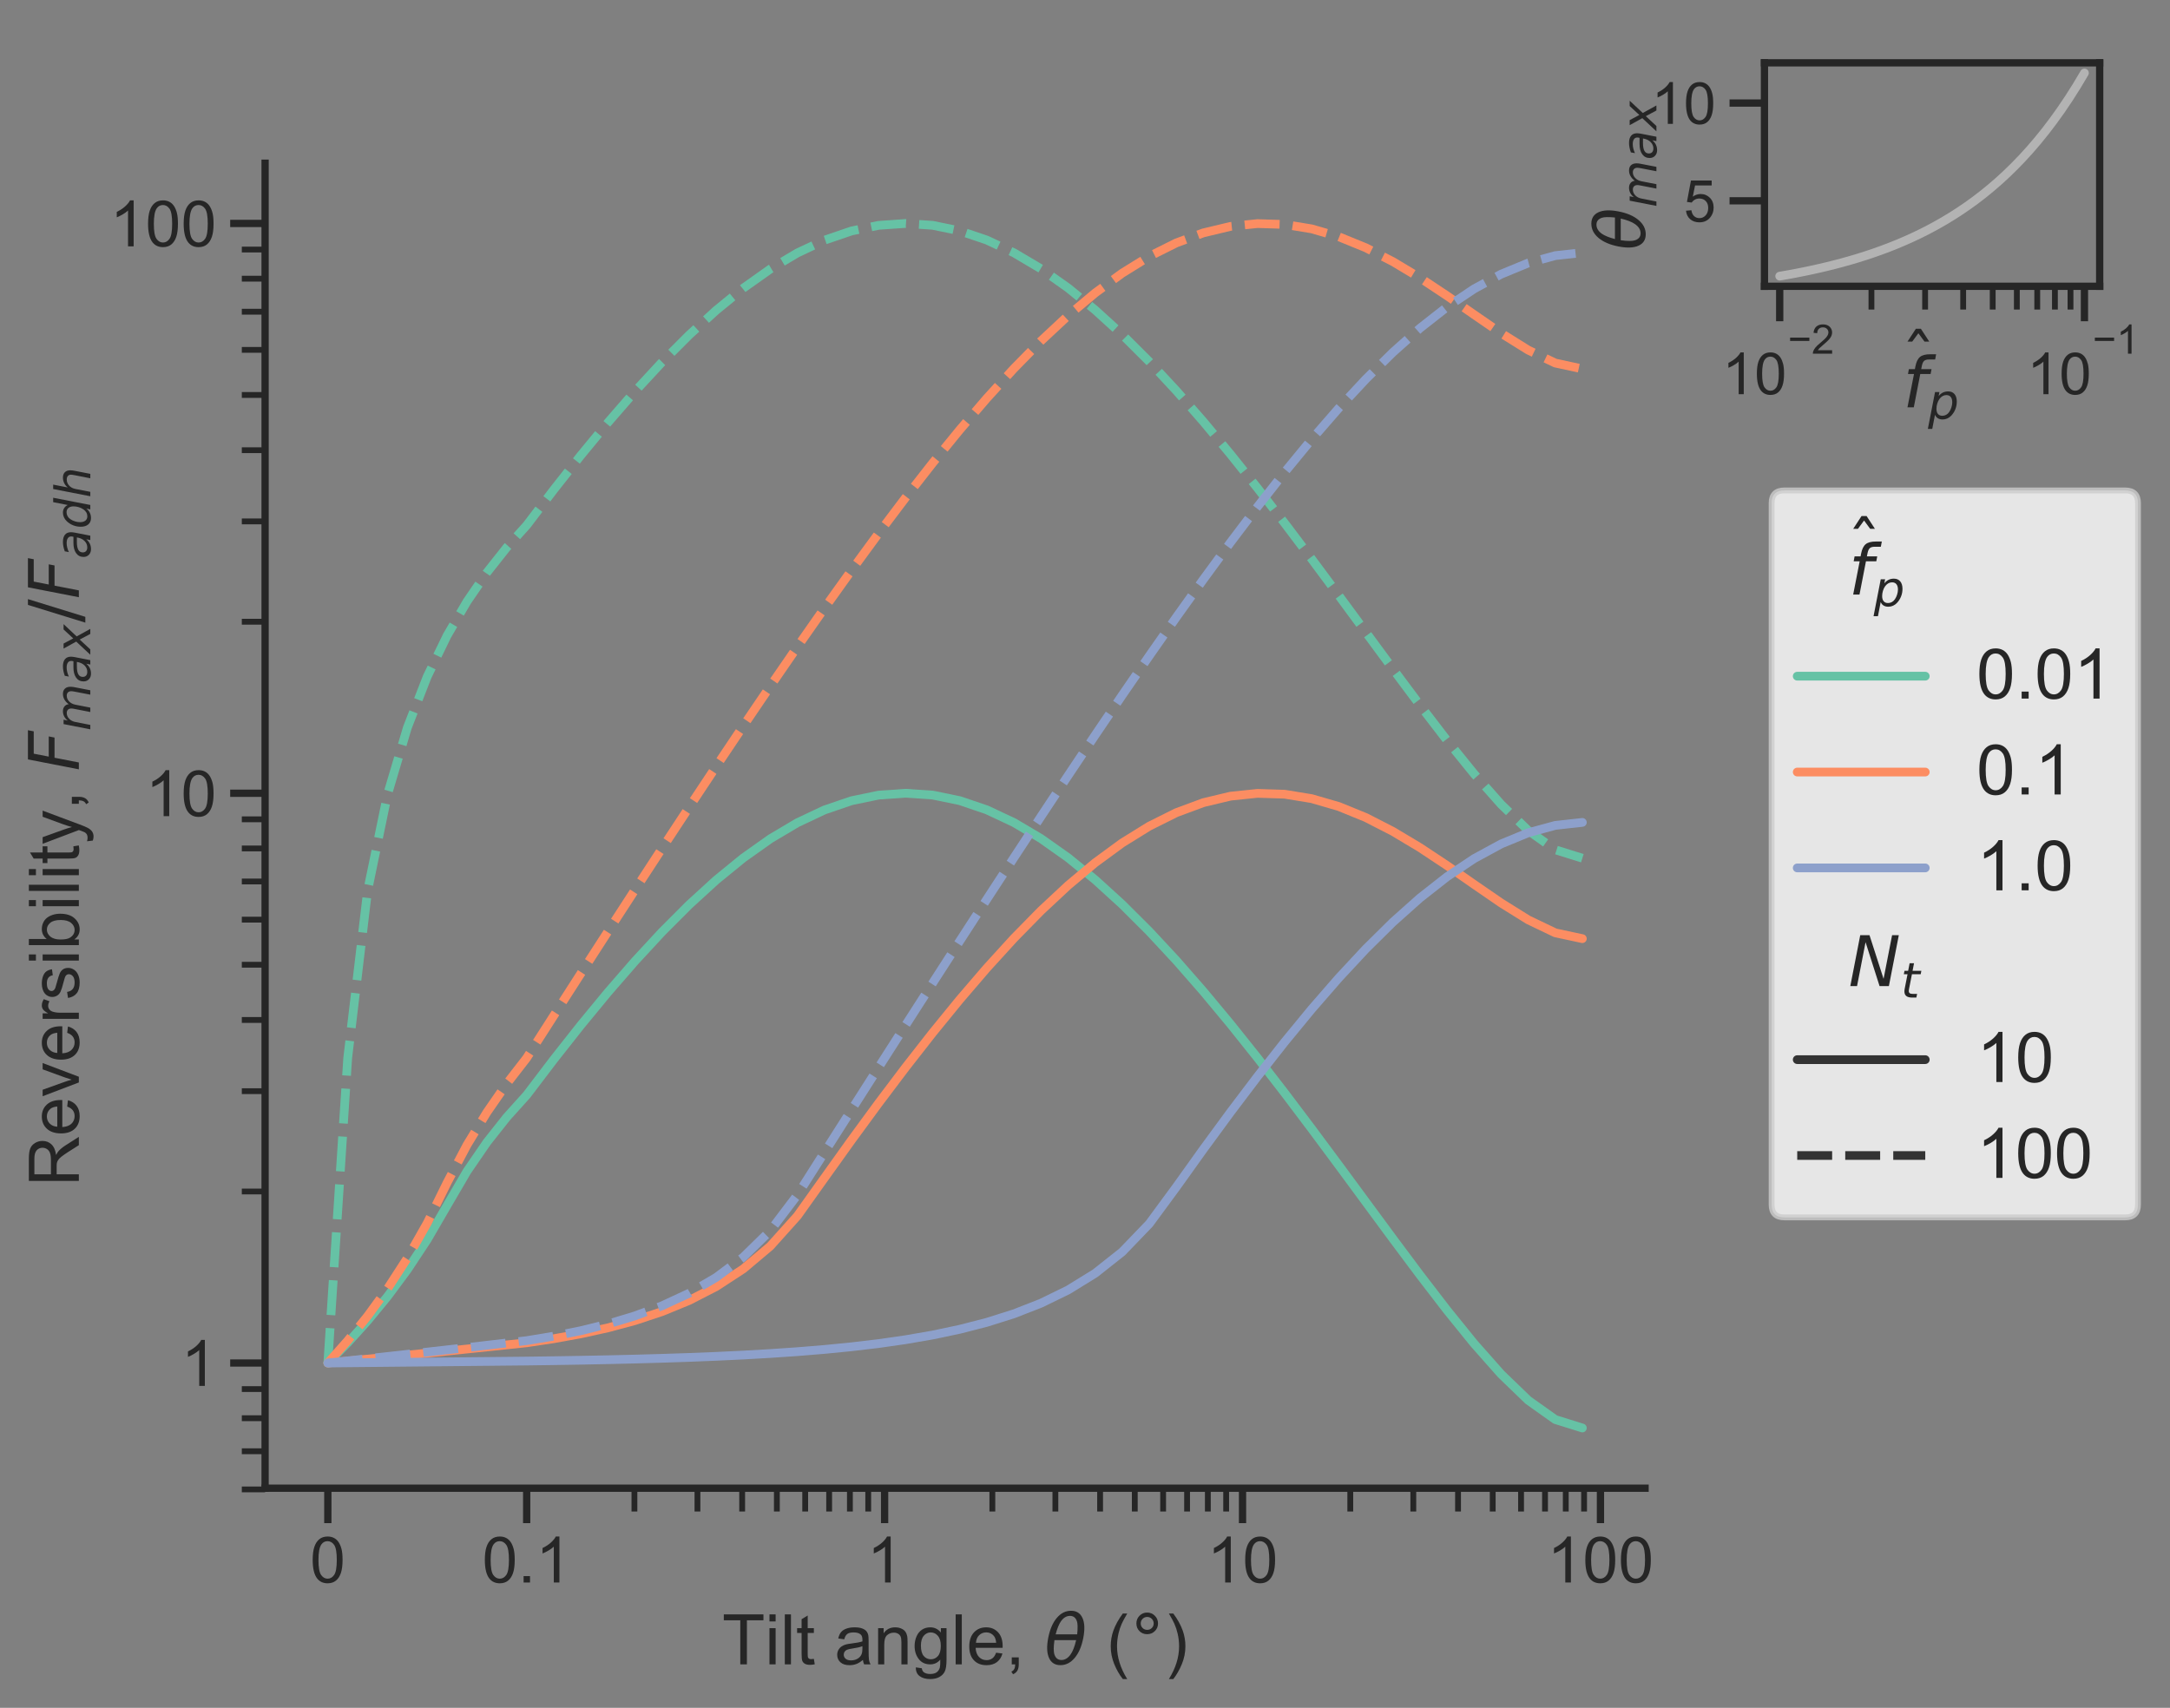 <?xml version="1.0" encoding="utf-8" standalone="no"?>
<!DOCTYPE svg PUBLIC "-//W3C//DTD SVG 1.1//EN"
  "http://www.w3.org/Graphics/SVG/1.1/DTD/svg11.dtd">
<!-- Created with matplotlib (https://matplotlib.org/) -->
<svg height="440.232pt" version="1.1" viewBox="0 0 559.295 440.232" width="559.295pt" xmlns="http://www.w3.org/2000/svg" xmlns:xlink="http://www.w3.org/1999/xlink">
 <rect x="0" y="0" width="559.295" height="440.232" fill="#808080" stroke="none"/>
 <defs>
  <style type="text/css">
*{stroke-linecap:butt;stroke-linejoin:round;}
  </style>
 </defs>
 <g id="figure_1">
  <g id="patch_1">
   <path d="M 0 440.232 
L 559.295 440.232 
L 559.295 -0 
L 0 -0 
z
" style="fill:none;"/>
  </g>
  <g id="axes_1">
   <g id="patch_2">
    <path d="M 68.327 383.622 
L 424.001 383.622 
L 424.001 42.078 
L 68.327 42.078 
z
" style="fill:none;"/>
   </g>
   <g id="matplotlib.axis_1">
    <g id="xtick_1">
     <g id="line2d_1">
      <defs>
       <path d="M 0 0 
L 0 9 
" id="m6a8dea8682" style="stroke:#262626;stroke-width:1.875;"/>
      </defs>
      <g>
       <use style="fill:#262626;stroke:#262626;stroke-width:1.875;" x="84.494" xlink:href="#m6a8dea8682" y="383.622"/>
      </g>
     </g>
     <g id="text_1">
      <!-- 0 -->
      <defs>
       <path d="M 4.156 35.297 
Q 4.156 48 6.766 55.734 
Q 9.375 63.484 14.516 67.672 
Q 19.672 71.875 27.484 71.875 
Q 33.25 71.875 37.594 69.547 
Q 41.938 67.234 44.766 62.859 
Q 47.609 58.5 49.219 52.219 
Q 50.828 45.953 50.828 35.297 
Q 50.828 22.703 48.234 14.969 
Q 45.656 7.234 40.5 3 
Q 35.359 -1.219 27.484 -1.219 
Q 17.141 -1.219 11.234 6.203 
Q 4.156 15.141 4.156 35.297 
z
M 13.188 35.297 
Q 13.188 17.672 17.312 11.828 
Q 21.438 6 27.484 6 
Q 33.547 6 37.672 11.859 
Q 41.797 17.719 41.797 35.297 
Q 41.797 52.984 37.672 58.781 
Q 33.547 64.594 27.391 64.594 
Q 21.344 64.594 17.719 59.469 
Q 13.188 52.938 13.188 35.297 
z
" id="ArialMT-48"/>
      </defs>
      <g style="fill:#262626;" transform="translate(79.906 407.932)scale(0.165 -0.165)">
       <use xlink:href="#ArialMT-48"/>
      </g>
     </g>
    </g>
    <g id="xtick_2">
     <g id="line2d_2">
      <g>
       <use style="fill:#262626;stroke:#262626;stroke-width:1.875;" x="135.745" xlink:href="#m6a8dea8682" y="383.622"/>
      </g>
     </g>
     <g id="text_2">
      <!-- 0.1 -->
      <defs>
       <path d="M 9.078 0 
L 9.078 10.016 
L 19.094 10.016 
L 19.094 0 
z
" id="ArialMT-46"/>
       <path d="M 37.25 0 
L 28.469 0 
L 28.469 56 
Q 25.297 52.984 20.141 49.953 
Q 14.984 46.922 10.891 45.406 
L 10.891 53.906 
Q 18.266 57.375 23.781 62.297 
Q 29.297 67.234 31.594 71.875 
L 37.25 71.875 
z
" id="ArialMT-49"/>
      </defs>
      <g style="fill:#262626;" transform="translate(124.278 407.932)scale(0.165 -0.165)">
       <use xlink:href="#ArialMT-48"/>
       <use x="55.615" xlink:href="#ArialMT-46"/>
       <use x="83.398" xlink:href="#ArialMT-49"/>
      </g>
     </g>
    </g>
    <g id="xtick_3">
     <g id="line2d_3">
      <g>
       <use style="fill:#262626;stroke:#262626;stroke-width:1.875;" x="227.998" xlink:href="#m6a8dea8682" y="383.622"/>
      </g>
     </g>
     <g id="text_3">
      <!-- 1 -->
      <g style="fill:#262626;" transform="translate(223.41 407.932)scale(0.165 -0.165)">
       <use xlink:href="#ArialMT-49"/>
      </g>
     </g>
    </g>
    <g id="xtick_4">
     <g id="line2d_4">
      <g>
       <use style="fill:#262626;stroke:#262626;stroke-width:1.875;" x="320.25" xlink:href="#m6a8dea8682" y="383.622"/>
      </g>
     </g>
     <g id="text_4">
      <!-- 10 -->
      <g style="fill:#262626;" transform="translate(311.075 407.932)scale(0.165 -0.165)">
       <use xlink:href="#ArialMT-49"/>
       <use x="55.615" xlink:href="#ArialMT-48"/>
      </g>
     </g>
    </g>
    <g id="xtick_5">
     <g id="line2d_5">
      <g>
       <use style="fill:#262626;stroke:#262626;stroke-width:1.875;" x="412.503" xlink:href="#m6a8dea8682" y="383.622"/>
      </g>
     </g>
     <g id="text_5">
      <!-- 100 -->
      <g style="fill:#262626;" transform="translate(398.739 407.932)scale(0.165 -0.165)">
       <use xlink:href="#ArialMT-49"/>
       <use x="55.615" xlink:href="#ArialMT-48"/>
       <use x="111.23" xlink:href="#ArialMT-48"/>
      </g>
     </g>
    </g>
    <g id="xtick_6">
     <g id="line2d_6">
      <defs>
       <path d="M 0 0 
L 0 6 
" id="m646dfb05a1" style="stroke:#262626;stroke-width:1.5;"/>
      </defs>
      <g>
       <use style="fill:#262626;stroke:#262626;stroke-width:1.5;" x="84.494" xlink:href="#m646dfb05a1" y="383.622"/>
      </g>
     </g>
    </g>
    <g id="xtick_7">
     <g id="line2d_7">
      <g>
       <use style="fill:#262626;stroke:#262626;stroke-width:1.5;" x="163.516" xlink:href="#m646dfb05a1" y="383.622"/>
      </g>
     </g>
    </g>
    <g id="xtick_8">
     <g id="line2d_8">
      <g>
       <use style="fill:#262626;stroke:#262626;stroke-width:1.5;" x="179.761" xlink:href="#m646dfb05a1" y="383.622"/>
      </g>
     </g>
    </g>
    <g id="xtick_9">
     <g id="line2d_9">
      <g>
       <use style="fill:#262626;stroke:#262626;stroke-width:1.5;" x="191.287" xlink:href="#m646dfb05a1" y="383.622"/>
      </g>
     </g>
    </g>
    <g id="xtick_10">
     <g id="line2d_10">
      <g>
       <use style="fill:#262626;stroke:#262626;stroke-width:1.5;" x="200.227" xlink:href="#m646dfb05a1" y="383.622"/>
      </g>
     </g>
    </g>
    <g id="xtick_11">
     <g id="line2d_11">
      <g>
       <use style="fill:#262626;stroke:#262626;stroke-width:1.5;" x="207.531" xlink:href="#m646dfb05a1" y="383.622"/>
      </g>
     </g>
    </g>
    <g id="xtick_12">
     <g id="line2d_12">
      <g>
       <use style="fill:#262626;stroke:#262626;stroke-width:1.5;" x="213.707" xlink:href="#m646dfb05a1" y="383.622"/>
      </g>
     </g>
    </g>
    <g id="xtick_13">
     <g id="line2d_13">
      <g>
       <use style="fill:#262626;stroke:#262626;stroke-width:1.5;" x="219.057" xlink:href="#m646dfb05a1" y="383.622"/>
      </g>
     </g>
    </g>
    <g id="xtick_14">
     <g id="line2d_14">
      <g>
       <use style="fill:#262626;stroke:#262626;stroke-width:1.5;" x="223.776" xlink:href="#m646dfb05a1" y="383.622"/>
      </g>
     </g>
    </g>
    <g id="xtick_15">
     <g id="line2d_15">
      <g>
       <use style="fill:#262626;stroke:#262626;stroke-width:1.5;" x="255.768" xlink:href="#m646dfb05a1" y="383.622"/>
      </g>
     </g>
    </g>
    <g id="xtick_16">
     <g id="line2d_16">
      <g>
       <use style="fill:#262626;stroke:#262626;stroke-width:1.5;" x="272.013" xlink:href="#m646dfb05a1" y="383.622"/>
      </g>
     </g>
    </g>
    <g id="xtick_17">
     <g id="line2d_17">
      <g>
       <use style="fill:#262626;stroke:#262626;stroke-width:1.5;" x="283.539" xlink:href="#m646dfb05a1" y="383.622"/>
      </g>
     </g>
    </g>
    <g id="xtick_18">
     <g id="line2d_18">
      <g>
       <use style="fill:#262626;stroke:#262626;stroke-width:1.5;" x="292.479" xlink:href="#m646dfb05a1" y="383.622"/>
      </g>
     </g>
    </g>
    <g id="xtick_19">
     <g id="line2d_19">
      <g>
       <use style="fill:#262626;stroke:#262626;stroke-width:1.5;" x="299.784" xlink:href="#m646dfb05a1" y="383.622"/>
      </g>
     </g>
    </g>
    <g id="xtick_20">
     <g id="line2d_20">
      <g>
       <use style="fill:#262626;stroke:#262626;stroke-width:1.5;" x="305.96" xlink:href="#m646dfb05a1" y="383.622"/>
      </g>
     </g>
    </g>
    <g id="xtick_21">
     <g id="line2d_21">
      <g>
       <use style="fill:#262626;stroke:#262626;stroke-width:1.5;" x="311.31" xlink:href="#m646dfb05a1" y="383.622"/>
      </g>
     </g>
    </g>
    <g id="xtick_22">
     <g id="line2d_22">
      <g>
       <use style="fill:#262626;stroke:#262626;stroke-width:1.5;" x="316.029" xlink:href="#m646dfb05a1" y="383.622"/>
      </g>
     </g>
    </g>
    <g id="xtick_23">
     <g id="line2d_23">
      <g>
       <use style="fill:#262626;stroke:#262626;stroke-width:1.5;" x="348.021" xlink:href="#m646dfb05a1" y="383.622"/>
      </g>
     </g>
    </g>
    <g id="xtick_24">
     <g id="line2d_24">
      <g>
       <use style="fill:#262626;stroke:#262626;stroke-width:1.5;" x="364.266" xlink:href="#m646dfb05a1" y="383.622"/>
      </g>
     </g>
    </g>
    <g id="xtick_25">
     <g id="line2d_25">
      <g>
       <use style="fill:#262626;stroke:#262626;stroke-width:1.5;" x="375.792" xlink:href="#m646dfb05a1" y="383.622"/>
      </g>
     </g>
    </g>
    <g id="xtick_26">
     <g id="line2d_26">
      <g>
       <use style="fill:#262626;stroke:#262626;stroke-width:1.5;" x="384.732" xlink:href="#m646dfb05a1" y="383.622"/>
      </g>
     </g>
    </g>
    <g id="xtick_27">
     <g id="line2d_27">
      <g>
       <use style="fill:#262626;stroke:#262626;stroke-width:1.5;" x="392.036" xlink:href="#m646dfb05a1" y="383.622"/>
      </g>
     </g>
    </g>
    <g id="xtick_28">
     <g id="line2d_28">
      <g>
       <use style="fill:#262626;stroke:#262626;stroke-width:1.5;" x="398.212" xlink:href="#m646dfb05a1" y="383.622"/>
      </g>
     </g>
    </g>
    <g id="xtick_29">
     <g id="line2d_29">
      <g>
       <use style="fill:#262626;stroke:#262626;stroke-width:1.5;" x="403.562" xlink:href="#m646dfb05a1" y="383.622"/>
      </g>
     </g>
    </g>
    <g id="xtick_30">
     <g id="line2d_30">
      <g>
       <use style="fill:#262626;stroke:#262626;stroke-width:1.5;" x="408.281" xlink:href="#m646dfb05a1" y="383.622"/>
      </g>
     </g>
    </g>
    <g id="text_6">
     <!-- Tilt angle, $\theta$ ($\degree$) -->
     <defs>
      <path d="M 25.922 0 
L 25.922 63.141 
L 2.344 63.141 
L 2.344 71.578 
L 59.078 71.578 
L 59.078 63.141 
L 35.406 63.141 
L 35.406 0 
z
" id="ArialMT-84"/>
      <path d="M 6.641 61.469 
L 6.641 71.578 
L 15.438 71.578 
L 15.438 61.469 
z
M 6.641 0 
L 6.641 51.859 
L 15.438 51.859 
L 15.438 0 
z
" id="ArialMT-105"/>
      <path d="M 6.391 0 
L 6.391 71.578 
L 15.188 71.578 
L 15.188 0 
z
" id="ArialMT-108"/>
      <path d="M 25.781 7.859 
L 27.047 0.094 
Q 23.344 -0.688 20.406 -0.688 
Q 15.625 -0.688 12.984 0.828 
Q 10.359 2.344 9.281 4.812 
Q 8.203 7.281 8.203 15.188 
L 8.203 45.016 
L 1.766 45.016 
L 1.766 51.859 
L 8.203 51.859 
L 8.203 64.703 
L 16.938 69.969 
L 16.938 51.859 
L 25.781 51.859 
L 25.781 45.016 
L 16.938 45.016 
L 16.938 14.703 
Q 16.938 10.938 17.406 9.859 
Q 17.875 8.797 18.922 8.156 
Q 19.969 7.516 21.922 7.516 
Q 23.391 7.516 25.781 7.859 
z
" id="ArialMT-116"/>
      <path id="ArialMT-32"/>
      <path d="M 40.438 6.391 
Q 35.547 2.25 31.031 0.531 
Q 26.516 -1.172 21.344 -1.172 
Q 12.797 -1.172 8.203 3 
Q 3.609 7.172 3.609 13.672 
Q 3.609 17.484 5.344 20.625 
Q 7.078 23.781 9.891 25.688 
Q 12.703 27.594 16.219 28.562 
Q 18.797 29.25 24.031 29.891 
Q 34.672 31.156 39.703 32.906 
Q 39.75 34.719 39.75 35.203 
Q 39.75 40.578 37.25 42.781 
Q 33.891 45.75 27.25 45.75 
Q 21.047 45.75 18.094 43.578 
Q 15.141 41.406 13.719 35.891 
L 5.125 37.062 
Q 6.297 42.578 8.984 45.969 
Q 11.672 49.359 16.75 51.188 
Q 21.828 53.031 28.516 53.031 
Q 35.156 53.031 39.297 51.469 
Q 43.453 49.906 45.406 47.531 
Q 47.359 45.172 48.141 41.547 
Q 48.578 39.312 48.578 33.453 
L 48.578 21.734 
Q 48.578 9.469 49.141 6.219 
Q 49.703 2.984 51.375 0 
L 42.188 0 
Q 40.828 2.734 40.438 6.391 
z
M 39.703 26.031 
Q 34.906 24.078 25.344 22.703 
Q 19.922 21.922 17.672 20.938 
Q 15.438 19.969 14.203 18.094 
Q 12.984 16.219 12.984 13.922 
Q 12.984 10.406 15.641 8.062 
Q 18.312 5.719 23.438 5.719 
Q 28.516 5.719 32.469 7.938 
Q 36.422 10.156 38.281 14.016 
Q 39.703 17 39.703 22.797 
z
" id="ArialMT-97"/>
      <path d="M 6.594 0 
L 6.594 51.859 
L 14.5 51.859 
L 14.5 44.484 
Q 20.219 53.031 31 53.031 
Q 35.688 53.031 39.625 51.344 
Q 43.562 49.656 45.516 46.922 
Q 47.469 44.188 48.25 40.438 
Q 48.734 37.984 48.734 31.891 
L 48.734 0 
L 39.938 0 
L 39.938 31.547 
Q 39.938 36.922 38.906 39.578 
Q 37.891 42.234 35.281 43.812 
Q 32.672 45.406 29.156 45.406 
Q 23.531 45.406 19.453 41.844 
Q 15.375 38.281 15.375 28.328 
L 15.375 0 
z
" id="ArialMT-110"/>
      <path d="M 4.984 -4.297 
L 13.531 -5.562 
Q 14.062 -9.516 16.5 -11.328 
Q 19.781 -13.766 25.438 -13.766 
Q 31.547 -13.766 34.859 -11.328 
Q 38.188 -8.891 39.359 -4.5 
Q 40.047 -1.812 39.984 6.781 
Q 34.234 0 25.641 0 
Q 14.938 0 9.078 7.719 
Q 3.219 15.438 3.219 26.219 
Q 3.219 33.641 5.906 39.906 
Q 8.594 46.188 13.688 49.609 
Q 18.797 53.031 25.688 53.031 
Q 34.859 53.031 40.828 45.609 
L 40.828 51.859 
L 48.922 51.859 
L 48.922 7.031 
Q 48.922 -5.078 46.453 -10.125 
Q 44 -15.188 38.641 -18.109 
Q 33.297 -21.047 25.484 -21.047 
Q 16.219 -21.047 10.5 -16.875 
Q 4.781 -12.703 4.984 -4.297 
z
M 12.25 26.859 
Q 12.25 16.656 16.297 11.969 
Q 20.359 7.281 26.469 7.281 
Q 32.516 7.281 36.609 11.938 
Q 40.719 16.609 40.719 26.562 
Q 40.719 36.078 36.5 40.906 
Q 32.281 45.75 26.312 45.75 
Q 20.453 45.75 16.344 40.984 
Q 12.25 36.234 12.25 26.859 
z
" id="ArialMT-103"/>
      <path d="M 42.094 16.703 
L 51.172 15.578 
Q 49.031 7.625 43.219 3.219 
Q 37.406 -1.172 28.375 -1.172 
Q 17 -1.172 10.328 5.828 
Q 3.656 12.844 3.656 25.484 
Q 3.656 38.578 10.391 45.797 
Q 17.141 53.031 27.875 53.031 
Q 38.281 53.031 44.875 45.953 
Q 51.469 38.875 51.469 26.031 
Q 51.469 25.25 51.422 23.688 
L 12.75 23.688 
Q 13.234 15.141 17.578 10.594 
Q 21.922 6.062 28.422 6.062 
Q 33.25 6.062 36.672 8.594 
Q 40.094 11.141 42.094 16.703 
z
M 13.234 30.906 
L 42.188 30.906 
Q 41.609 37.453 38.875 40.719 
Q 34.672 45.797 27.984 45.797 
Q 21.922 45.797 17.797 41.75 
Q 13.672 37.703 13.234 30.906 
z
" id="ArialMT-101"/>
      <path d="M 8.891 0 
L 8.891 10.016 
L 18.891 10.016 
L 18.891 0 
Q 18.891 -5.516 16.938 -8.906 
Q 14.984 -12.312 10.75 -14.156 
L 8.297 -10.406 
Q 11.078 -9.188 12.391 -6.812 
Q 13.719 -4.438 13.875 0 
z
" id="ArialMT-44"/>
      <path d="M 45.516 34.672 
L 14.453 34.672 
Q 12.359 20.062 14.5 13.875 
Q 17.188 6.25 24.469 6.25 
Q 31.781 6.25 37.359 13.922 
Q 42.234 20.656 45.516 34.672 
z
M 47.016 42.969 
Q 48.344 56.844 46.625 61.719 
Q 43.953 69.438 36.766 69.438 
Q 29.297 69.438 23.828 61.812 
Q 19.531 55.672 16.156 42.969 
z
M 38.188 76.766 
Q 49.906 76.766 54.594 66.406 
Q 59.281 56.109 55.719 37.844 
Q 52.203 19.625 43.453 9.281 
Q 34.766 -1.125 23.047 -1.125 
Q 11.281 -1.125 6.641 9.281 
Q 2 19.625 5.516 37.844 
Q 9.078 56.109 17.719 66.406 
Q 26.422 76.766 38.188 76.766 
z
" id="DejaVuSans-Oblique-952"/>
      <path d="M 23.391 -21.047 
Q 16.109 -11.859 11.078 0.438 
Q 6.062 12.75 6.062 25.922 
Q 6.062 37.547 9.812 48.188 
Q 14.203 60.547 23.391 72.797 
L 29.688 72.797 
Q 23.781 62.641 21.875 58.297 
Q 18.891 51.562 17.188 44.234 
Q 15.094 35.109 15.094 25.875 
Q 15.094 2.391 29.688 -21.047 
z
" id="ArialMT-40"/>
      <path d="M 25 67.922 
Q 21.094 67.922 18.406 65.203 
Q 15.719 62.5 15.719 58.594 
Q 15.719 54.734 18.406 52.078 
Q 21.094 49.422 25 49.422 
Q 28.906 49.422 31.594 52.078 
Q 34.281 54.734 34.281 58.594 
Q 34.281 62.453 31.562 65.188 
Q 28.859 67.922 25 67.922 
z
M 25 74.219 
Q 28.125 74.219 31 73.016 
Q 33.891 71.828 35.984 69.578 
Q 38.234 67.391 39.359 64.594 
Q 40.484 61.812 40.484 58.594 
Q 40.484 52.156 35.969 47.688 
Q 31.453 43.219 24.906 43.219 
Q 18.312 43.219 13.906 47.609 
Q 9.516 52 9.516 58.594 
Q 9.516 65.141 14 69.672 
Q 18.5 74.219 25 74.219 
z
" id="DejaVuSans-176"/>
      <path d="M 12.359 -21.047 
L 6.062 -21.047 
Q 20.656 2.391 20.656 25.875 
Q 20.656 35.062 18.562 44.094 
Q 16.891 51.422 13.922 58.156 
Q 12.016 62.547 6.062 72.797 
L 12.359 72.797 
Q 21.531 60.547 25.922 48.188 
Q 29.688 37.547 29.688 25.922 
Q 29.688 12.75 24.625 0.438 
Q 19.578 -11.859 12.359 -21.047 
z
" id="ArialMT-41"/>
     </defs>
     <g style="fill:#262626;" transform="translate(186.134 429.072)scale(0.18 -0.18)">
      <use transform="translate(0 0.234)" xlink:href="#ArialMT-84"/>
      <use transform="translate(61.084 0.234)" xlink:href="#ArialMT-105"/>
      <use transform="translate(83.301 0.234)" xlink:href="#ArialMT-108"/>
      <use transform="translate(105.518 0.234)" xlink:href="#ArialMT-116"/>
      <use transform="translate(133.301 0.234)" xlink:href="#ArialMT-32"/>
      <use transform="translate(161.084 0.234)" xlink:href="#ArialMT-97"/>
      <use transform="translate(216.699 0.234)" xlink:href="#ArialMT-110"/>
      <use transform="translate(272.314 0.234)" xlink:href="#ArialMT-103"/>
      <use transform="translate(327.93 0.234)" xlink:href="#ArialMT-108"/>
      <use transform="translate(350.146 0.234)" xlink:href="#ArialMT-101"/>
      <use transform="translate(405.762 0.234)" xlink:href="#ArialMT-44"/>
      <use transform="translate(433.545 0.234)" xlink:href="#ArialMT-32"/>
      <use transform="translate(461.328 0.234)" xlink:href="#DejaVuSans-Oblique-952"/>
      <use transform="translate(522.51 0.234)" xlink:href="#ArialMT-32"/>
      <use transform="translate(550.293 0.234)" xlink:href="#ArialMT-40"/>
      <use transform="translate(583.594 0.234)" xlink:href="#DejaVuSans-176"/>
      <use transform="translate(633.594 0.234)" xlink:href="#ArialMT-41"/>
     </g>
    </g>
   </g>
   <g id="matplotlib.axis_2">
    <g id="ytick_1">
     <g id="line2d_31">
      <defs>
       <path d="M 0 0 
L -9 0 
" id="mbb273a038f" style="stroke:#262626;stroke-width:1.875;"/>
      </defs>
      <g>
       <use style="fill:#262626;stroke:#262626;stroke-width:1.875;" x="68.327" xlink:href="#mbb273a038f" y="351.347"/>
      </g>
     </g>
     <g id="text_7">
      <!-- 1 -->
      <g style="fill:#262626;" transform="translate(46.651 357.252)scale(0.165 -0.165)">
       <use xlink:href="#ArialMT-49"/>
      </g>
     </g>
    </g>
    <g id="ytick_2">
     <g id="line2d_32">
      <g>
       <use style="fill:#262626;stroke:#262626;stroke-width:1.875;" x="68.327" xlink:href="#mbb273a038f" y="204.475"/>
      </g>
     </g>
     <g id="text_8">
      <!-- 10 -->
      <g style="fill:#262626;" transform="translate(37.476 210.38)scale(0.165 -0.165)">
       <use xlink:href="#ArialMT-49"/>
       <use x="55.615" xlink:href="#ArialMT-48"/>
      </g>
     </g>
    </g>
    <g id="ytick_3">
     <g id="line2d_33">
      <g>
       <use style="fill:#262626;stroke:#262626;stroke-width:1.875;" x="68.327" xlink:href="#mbb273a038f" y="57.603"/>
      </g>
     </g>
     <g id="text_9">
      <!-- 100 -->
      <g style="fill:#262626;" transform="translate(28.3 63.508)scale(0.165 -0.165)">
       <use xlink:href="#ArialMT-49"/>
       <use x="55.615" xlink:href="#ArialMT-48"/>
       <use x="111.23" xlink:href="#ArialMT-48"/>
      </g>
     </g>
    </g>
    <g id="ytick_4">
     <g id="line2d_34">
      <defs>
       <path d="M 0 0 
L -6 0 
" id="me43a9ecded" style="stroke:#262626;stroke-width:1.5;"/>
      </defs>
      <g>
       <use style="fill:#262626;stroke:#262626;stroke-width:1.5;" x="68.327" xlink:href="#me43a9ecded" y="383.93"/>
      </g>
     </g>
    </g>
    <g id="ytick_5">
     <g id="line2d_35">
      <g>
       <use style="fill:#262626;stroke:#262626;stroke-width:1.5;" x="68.327" xlink:href="#me43a9ecded" y="374.098"/>
      </g>
     </g>
    </g>
    <g id="ytick_6">
     <g id="line2d_36">
      <g>
       <use style="fill:#262626;stroke:#262626;stroke-width:1.5;" x="68.327" xlink:href="#me43a9ecded" y="365.58"/>
      </g>
     </g>
    </g>
    <g id="ytick_7">
     <g id="line2d_37">
      <g>
       <use style="fill:#262626;stroke:#262626;stroke-width:1.5;" x="68.327" xlink:href="#me43a9ecded" y="358.067"/>
      </g>
     </g>
    </g>
    <g id="ytick_8">
     <g id="line2d_38">
      <g>
       <use style="fill:#262626;stroke:#262626;stroke-width:1.5;" x="68.327" xlink:href="#me43a9ecded" y="307.134"/>
      </g>
     </g>
    </g>
    <g id="ytick_9">
     <g id="line2d_39">
      <g>
       <use style="fill:#262626;stroke:#262626;stroke-width:1.5;" x="68.327" xlink:href="#me43a9ecded" y="281.271"/>
      </g>
     </g>
    </g>
    <g id="ytick_10">
     <g id="line2d_40">
      <g>
       <use style="fill:#262626;stroke:#262626;stroke-width:1.5;" x="68.327" xlink:href="#me43a9ecded" y="262.921"/>
      </g>
     </g>
    </g>
    <g id="ytick_11">
     <g id="line2d_41">
      <g>
       <use style="fill:#262626;stroke:#262626;stroke-width:1.5;" x="68.327" xlink:href="#me43a9ecded" y="248.688"/>
      </g>
     </g>
    </g>
    <g id="ytick_12">
     <g id="line2d_42">
      <g>
       <use style="fill:#262626;stroke:#262626;stroke-width:1.5;" x="68.327" xlink:href="#me43a9ecded" y="237.058"/>
      </g>
     </g>
    </g>
    <g id="ytick_13">
     <g id="line2d_43">
      <g>
       <use style="fill:#262626;stroke:#262626;stroke-width:1.5;" x="68.327" xlink:href="#me43a9ecded" y="227.226"/>
      </g>
     </g>
    </g>
    <g id="ytick_14">
     <g id="line2d_44">
      <g>
       <use style="fill:#262626;stroke:#262626;stroke-width:1.5;" x="68.327" xlink:href="#me43a9ecded" y="218.708"/>
      </g>
     </g>
    </g>
    <g id="ytick_15">
     <g id="line2d_45">
      <g>
       <use style="fill:#262626;stroke:#262626;stroke-width:1.5;" x="68.327" xlink:href="#me43a9ecded" y="211.195"/>
      </g>
     </g>
    </g>
    <g id="ytick_16">
     <g id="line2d_46">
      <g>
       <use style="fill:#262626;stroke:#262626;stroke-width:1.5;" x="68.327" xlink:href="#me43a9ecded" y="160.262"/>
      </g>
     </g>
    </g>
    <g id="ytick_17">
     <g id="line2d_47">
      <g>
       <use style="fill:#262626;stroke:#262626;stroke-width:1.5;" x="68.327" xlink:href="#me43a9ecded" y="134.399"/>
      </g>
     </g>
    </g>
    <g id="ytick_18">
     <g id="line2d_48">
      <g>
       <use style="fill:#262626;stroke:#262626;stroke-width:1.5;" x="68.327" xlink:href="#me43a9ecded" y="116.049"/>
      </g>
     </g>
    </g>
    <g id="ytick_19">
     <g id="line2d_49">
      <g>
       <use style="fill:#262626;stroke:#262626;stroke-width:1.5;" x="68.327" xlink:href="#me43a9ecded" y="101.816"/>
      </g>
     </g>
    </g>
    <g id="ytick_20">
     <g id="line2d_50">
      <g>
       <use style="fill:#262626;stroke:#262626;stroke-width:1.5;" x="68.327" xlink:href="#me43a9ecded" y="90.186"/>
      </g>
     </g>
    </g>
    <g id="ytick_21">
     <g id="line2d_51">
      <g>
       <use style="fill:#262626;stroke:#262626;stroke-width:1.5;" x="68.327" xlink:href="#me43a9ecded" y="80.353"/>
      </g>
     </g>
    </g>
    <g id="ytick_22">
     <g id="line2d_52">
      <g>
       <use style="fill:#262626;stroke:#262626;stroke-width:1.5;" x="68.327" xlink:href="#me43a9ecded" y="71.836"/>
      </g>
     </g>
    </g>
    <g id="ytick_23">
     <g id="line2d_53">
      <g>
       <use style="fill:#262626;stroke:#262626;stroke-width:1.5;" x="68.327" xlink:href="#me43a9ecded" y="64.323"/>
      </g>
     </g>
    </g>
    <g id="text_10">
     <!-- Reversibility, $F_{max}/F_{adh}$ -->
     <defs>
      <path d="M 7.859 0 
L 7.859 71.578 
L 39.594 71.578 
Q 49.172 71.578 54.141 69.641 
Q 59.125 67.719 62.109 62.828 
Q 65.094 57.953 65.094 52.047 
Q 65.094 44.438 60.156 39.203 
Q 55.219 33.984 44.922 32.562 
Q 48.688 30.766 50.641 29 
Q 54.781 25.203 58.5 19.484 
L 70.953 0 
L 59.031 0 
L 49.562 14.891 
Q 45.406 21.344 42.719 24.75 
Q 40.047 28.172 37.922 29.531 
Q 35.797 30.906 33.594 31.453 
Q 31.984 31.781 28.328 31.781 
L 17.328 31.781 
L 17.328 0 
z
M 17.328 39.984 
L 37.703 39.984 
Q 44.188 39.984 47.844 41.328 
Q 51.516 42.672 53.422 45.625 
Q 55.328 48.578 55.328 52.047 
Q 55.328 57.125 51.641 60.391 
Q 47.953 63.672 39.984 63.672 
L 17.328 63.672 
z
" id="ArialMT-82"/>
      <path d="M 21 0 
L 1.266 51.859 
L 10.547 51.859 
L 21.688 20.797 
Q 23.484 15.766 25 10.359 
Q 26.172 14.453 28.266 20.219 
L 39.797 51.859 
L 48.828 51.859 
L 29.203 0 
z
" id="ArialMT-118"/>
      <path d="M 6.5 0 
L 6.5 51.859 
L 14.406 51.859 
L 14.406 44 
Q 17.438 49.516 20 51.266 
Q 22.562 53.031 25.641 53.031 
Q 30.078 53.031 34.672 50.203 
L 31.641 42.047 
Q 28.422 43.953 25.203 43.953 
Q 22.312 43.953 20.016 42.219 
Q 17.719 40.484 16.75 37.406 
Q 15.281 32.719 15.281 27.156 
L 15.281 0 
z
" id="ArialMT-114"/>
      <path d="M 3.078 15.484 
L 11.766 16.844 
Q 12.5 11.625 15.844 8.844 
Q 19.188 6.062 25.203 6.062 
Q 31.25 6.062 34.172 8.516 
Q 37.109 10.984 37.109 14.312 
Q 37.109 17.281 34.516 19 
Q 32.719 20.172 25.531 21.969 
Q 15.875 24.422 12.141 26.203 
Q 8.406 27.984 6.469 31.125 
Q 4.547 34.281 4.547 38.094 
Q 4.547 41.547 6.125 44.5 
Q 7.719 47.469 10.453 49.422 
Q 12.5 50.922 16.031 51.969 
Q 19.578 53.031 23.641 53.031 
Q 29.734 53.031 34.344 51.266 
Q 38.969 49.516 41.156 46.5 
Q 43.359 43.5 44.188 38.484 
L 35.594 37.312 
Q 35.016 41.312 32.203 43.547 
Q 29.391 45.797 24.266 45.797 
Q 18.219 45.797 15.625 43.797 
Q 13.031 41.797 13.031 39.109 
Q 13.031 37.406 14.109 36.031 
Q 15.188 34.625 17.484 33.688 
Q 18.797 33.203 25.25 31.453 
Q 34.578 28.953 38.25 27.359 
Q 41.938 25.781 44.031 22.75 
Q 46.141 19.734 46.141 15.234 
Q 46.141 10.844 43.578 6.953 
Q 41.016 3.078 36.172 0.953 
Q 31.344 -1.172 25.25 -1.172 
Q 15.141 -1.172 9.844 3.031 
Q 4.547 7.234 3.078 15.484 
z
" id="ArialMT-115"/>
      <path d="M 14.703 0 
L 6.547 0 
L 6.547 71.578 
L 15.328 71.578 
L 15.328 46.047 
Q 20.906 53.031 29.547 53.031 
Q 34.328 53.031 38.594 51.094 
Q 42.875 49.172 45.625 45.672 
Q 48.391 42.188 49.953 37.25 
Q 51.516 32.328 51.516 26.703 
Q 51.516 13.375 44.922 6.094 
Q 38.328 -1.172 29.109 -1.172 
Q 19.922 -1.172 14.703 6.5 
z
M 14.594 26.312 
Q 14.594 17 17.141 12.844 
Q 21.297 6.062 28.375 6.062 
Q 34.125 6.062 38.328 11.062 
Q 42.531 16.062 42.531 25.984 
Q 42.531 36.141 38.5 40.969 
Q 34.469 45.797 28.766 45.797 
Q 23 45.797 18.797 40.797 
Q 14.594 35.797 14.594 26.312 
z
" id="ArialMT-98"/>
      <path d="M 6.203 -19.969 
L 5.219 -11.719 
Q 8.109 -12.5 10.25 -12.5 
Q 13.188 -12.5 14.938 -11.516 
Q 16.703 -10.547 17.828 -8.797 
Q 18.656 -7.469 20.516 -2.25 
Q 20.75 -1.516 21.297 -0.094 
L 1.609 51.859 
L 11.078 51.859 
L 21.875 21.828 
Q 23.969 16.109 25.641 9.812 
Q 27.156 15.875 29.25 21.625 
L 40.328 51.859 
L 49.125 51.859 
L 29.391 -0.875 
Q 26.219 -9.422 24.469 -12.641 
Q 22.125 -17 19.094 -19.016 
Q 16.062 -21.047 11.859 -21.047 
Q 9.328 -21.047 6.203 -19.969 
z
" id="ArialMT-121"/>
      <path d="M 16.891 72.906 
L 58.688 72.906 
L 57.078 64.594 
L 25.094 64.594 
L 20.906 43.109 
L 49.812 43.109 
L 48.188 34.812 
L 19.281 34.812 
L 12.5 0 
L 2.688 0 
z
" id="DejaVuSans-Oblique-70"/>
      <path d="M 89.797 33.016 
L 83.406 0 
L 74.422 0 
L 80.719 32.719 
Q 81.109 34.812 81.297 36.328 
Q 81.5 37.844 81.5 38.922 
Q 81.5 43.312 79.047 45.75 
Q 76.609 48.188 72.219 48.188 
Q 65.672 48.188 60.547 43.281 
Q 55.422 38.375 53.906 30.516 
L 47.906 0 
L 38.922 0 
L 45.312 32.719 
Q 45.703 34.516 45.891 36.047 
Q 46.094 37.594 46.094 38.812 
Q 46.094 43.266 43.656 45.719 
Q 41.219 48.188 36.922 48.188 
Q 30.281 48.188 25.141 43.281 
Q 20.016 38.375 18.5 30.516 
L 12.5 0 
L 3.516 0 
L 14.203 54.688 
L 23.188 54.688 
L 21.484 46.188 
Q 25.141 50.984 30.047 53.484 
Q 34.969 56 40.578 56 
Q 46.531 56 50.359 52.875 
Q 54.203 49.75 54.984 44.188 
Q 59.078 49.953 64.469 52.969 
Q 69.875 56 75.875 56 
Q 82.906 56 86.734 51.953 
Q 90.578 47.906 90.578 40.484 
Q 90.578 38.875 90.375 36.938 
Q 90.188 35.016 89.797 33.016 
z
" id="DejaVuSans-Oblique-109"/>
      <path d="M 53.719 31.203 
L 47.609 0 
L 38.625 0 
L 40.281 8.297 
Q 36.328 3.422 31.266 1 
Q 26.219 -1.422 20.016 -1.422 
Q 13.031 -1.422 8.562 2.844 
Q 4.109 7.125 4.109 13.812 
Q 4.109 23.391 11.75 28.953 
Q 19.391 34.516 32.812 34.516 
L 45.312 34.516 
L 45.797 36.922 
Q 45.906 37.312 45.953 37.766 
Q 46 38.234 46 39.203 
Q 46 43.562 42.453 45.969 
Q 38.922 48.391 32.516 48.391 
Q 28.125 48.391 23.5 47.266 
Q 18.891 46.141 14.016 43.891 
L 15.578 52.203 
Q 20.656 54.109 25.516 55.047 
Q 30.375 56 34.906 56 
Q 44.578 56 49.625 51.797 
Q 54.688 47.609 54.688 39.594 
Q 54.688 37.984 54.438 35.812 
Q 54.203 33.641 53.719 31.203 
z
M 44 27.484 
L 35.016 27.484 
Q 23.969 27.484 18.672 24.531 
Q 13.375 21.578 13.375 15.375 
Q 13.375 11.078 16.078 8.641 
Q 18.797 6.203 23.578 6.203 
Q 30.906 6.203 36.375 11.453 
Q 41.844 16.703 43.609 25.484 
z
" id="DejaVuSans-Oblique-97"/>
      <path d="M 60.016 54.688 
L 34.906 27.875 
L 50.297 0 
L 39.984 0 
L 28.422 21.688 
L 8.297 0 
L -2.594 0 
L 24.312 28.812 
L 10.016 54.688 
L 20.312 54.688 
L 30.812 34.906 
L 49.125 54.688 
z
" id="DejaVuSans-Oblique-120"/>
      <path d="M 25.391 72.906 
L 33.688 72.906 
L 8.297 -9.281 
L 0 -9.281 
z
" id="DejaVuSans-47"/>
      <path d="M 41.797 8.203 
Q 38.188 3.469 33.25 1.016 
Q 28.328 -1.422 22.312 -1.422 
Q 14.109 -1.422 9.344 4.172 
Q 4.594 9.766 4.594 19.484 
Q 4.594 27.594 7.469 34.938 
Q 10.359 42.281 15.828 48.094 
Q 19.438 51.953 23.969 53.969 
Q 28.516 56 33.5 56 
Q 38.766 56 42.797 53.453 
Q 46.828 50.922 49.031 46.188 
L 54.891 75.984 
L 63.922 75.984 
L 49.125 0 
L 40.094 0 
z
M 13.922 21.094 
Q 13.922 14.016 17.109 10.062 
Q 20.312 6.109 25.984 6.109 
Q 30.172 6.109 33.766 8.125 
Q 37.359 10.156 40.094 14.109 
Q 42.969 18.219 44.625 23.578 
Q 46.297 28.953 46.297 34.188 
Q 46.297 40.969 43.094 44.766 
Q 39.891 48.578 34.281 48.578 
Q 30.031 48.578 26.359 46.578 
Q 22.703 44.578 20.125 40.828 
Q 17.281 36.766 15.594 31.391 
Q 13.922 26.031 13.922 21.094 
z
" id="DejaVuSans-Oblique-100"/>
      <path d="M 55.719 33.016 
L 49.312 0 
L 40.281 0 
L 46.688 32.672 
Q 47.125 34.969 47.359 36.719 
Q 47.609 38.484 47.609 39.5 
Q 47.609 43.609 45.016 45.891 
Q 42.438 48.188 37.797 48.188 
Q 30.562 48.188 25.266 43.297 
Q 19.969 38.422 18.406 30.328 
L 12.5 0 
L 3.516 0 
L 18.312 75.984 
L 27.297 75.984 
L 21.484 46.094 
Q 24.906 50.688 30.219 53.344 
Q 35.547 56 41.406 56 
Q 48.641 56 52.609 52.094 
Q 56.594 48.188 56.594 41.109 
Q 56.594 39.359 56.375 37.359 
Q 56.156 35.359 55.719 33.016 
z
" id="DejaVuSans-Oblique-104"/>
     </defs>
     <g style="fill:#262626;" transform="translate(20.34 305.82)rotate(-90)scale(0.18 -0.18)">
      <use transform="translate(0 0.094)" xlink:href="#ArialMT-82"/>
      <use transform="translate(72.217 0.094)" xlink:href="#ArialMT-101"/>
      <use transform="translate(127.832 0.094)" xlink:href="#ArialMT-118"/>
      <use transform="translate(177.832 0.094)" xlink:href="#ArialMT-101"/>
      <use transform="translate(233.447 0.094)" xlink:href="#ArialMT-114"/>
      <use transform="translate(266.748 0.094)" xlink:href="#ArialMT-115"/>
      <use transform="translate(316.748 0.094)" xlink:href="#ArialMT-105"/>
      <use transform="translate(338.965 0.094)" xlink:href="#ArialMT-98"/>
      <use transform="translate(394.58 0.094)" xlink:href="#ArialMT-105"/>
      <use transform="translate(416.797 0.094)" xlink:href="#ArialMT-108"/>
      <use transform="translate(439.014 0.094)" xlink:href="#ArialMT-105"/>
      <use transform="translate(461.23 0.094)" xlink:href="#ArialMT-116"/>
      <use transform="translate(489.014 0.094)" xlink:href="#ArialMT-121"/>
      <use transform="translate(539.014 0.094)" xlink:href="#ArialMT-44"/>
      <use transform="translate(566.797 0.094)" xlink:href="#ArialMT-32"/>
      <use transform="translate(594.58 0.094)" xlink:href="#DejaVuSans-Oblique-70"/>
      <use transform="translate(652.1 -16.312)scale(0.7)" xlink:href="#DejaVuSans-Oblique-109"/>
      <use transform="translate(720.288 -16.312)scale(0.7)" xlink:href="#DejaVuSans-Oblique-97"/>
      <use transform="translate(763.184 -16.312)scale(0.7)" xlink:href="#DejaVuSans-Oblique-120"/>
      <use transform="translate(807.344 0.094)" xlink:href="#DejaVuSans-47"/>
      <use transform="translate(841.035 0.094)" xlink:href="#DejaVuSans-Oblique-70"/>
      <use transform="translate(898.555 -16.312)scale(0.7)" xlink:href="#DejaVuSans-Oblique-97"/>
      <use transform="translate(941.45 -16.312)scale(0.7)" xlink:href="#DejaVuSans-Oblique-100"/>
      <use transform="translate(985.884 -16.312)scale(0.7)" xlink:href="#DejaVuSans-Oblique-104"/>
     </g>
    </g>
   </g>
   <g id="line2d_54">
    <path clip-path="url(#p114d37eea4)" d="M 84.494 351.347 
L 89.619 346.13 
L 94.744 340.447 
L 99.869 334.208 
L 104.994 327.293 
L 110.119 319.535 
L 115.244 310.702 
L 120.37 301.924 
L 125.495 294.451 
L 130.62 287.975 
L 135.745 282.283 
L 142.722 273.108 
L 149.698 264.264 
L 156.675 255.799 
L 163.652 247.767 
L 170.628 240.226 
L 177.605 233.237 
L 184.581 226.864 
L 191.558 221.172 
L 198.535 216.224 
L 205.511 212.08 
L 212.488 208.793 
L 219.465 206.41 
L 226.441 204.963 
L 233.418 204.475 
L 240.395 204.952 
L 247.371 206.388 
L 254.348 208.76 
L 261.324 212.035 
L 268.301 216.166 
L 275.278 221.099 
L 282.254 226.774 
L 289.231 233.125 
L 296.208 240.085 
L 303.184 247.588 
L 310.161 255.567 
L 317.137 263.957 
L 324.114 272.695 
L 331.091 281.717 
L 338.067 290.961 
L 345.044 300.357 
L 352.021 309.832 
L 358.997 319.297 
L 365.974 328.641 
L 372.951 337.72 
L 379.927 346.34 
L 386.904 354.222 
L 393.88 360.956 
L 400.857 365.919 
L 407.834 368.097 
" style="fill:none;stroke:#66c2a5;stroke-linecap:round;stroke-width:2.25;"/>
   </g>
   <g id="line2d_55">
    <path clip-path="url(#p114d37eea4)" d="M 84.494 351.347 
L 89.619 272.717 
L 94.744 229.603 
L 99.869 204.83 
L 104.994 187.56 
L 110.119 174.398 
L 115.244 163.831 
L 120.37 155.052 
L 125.495 147.579 
L 130.62 141.103 
L 135.745 135.41 
L 142.722 126.236 
L 149.698 117.392 
L 156.675 108.927 
L 163.652 100.895 
L 170.628 93.354 
L 177.605 86.365 
L 184.581 79.992 
L 191.558 74.3 
L 198.535 69.352 
L 205.511 65.208 
L 212.488 61.921 
L 219.465 59.538 
L 226.441 58.091 
L 233.418 57.603 
L 240.395 58.08 
L 247.371 59.516 
L 254.348 61.888 
L 261.324 65.163 
L 268.301 69.294 
L 275.278 74.227 
L 282.254 79.902 
L 289.231 86.253 
L 296.208 93.213 
L 303.184 100.716 
L 310.161 108.695 
L 317.137 117.085 
L 324.114 125.822 
L 331.091 134.845 
L 338.067 144.089 
L 345.044 153.485 
L 352.021 162.96 
L 358.997 172.424 
L 365.974 181.768 
L 372.951 190.848 
L 379.927 199.468 
L 386.904 207.349 
L 393.88 214.084 
L 400.857 219.047 
L 407.834 221.225 
" style="fill:none;stroke:#66c2a5;stroke-dasharray:9,3.375;stroke-dashoffset:0;stroke-width:2.25;"/>
   </g>
   <g id="line2d_56">
    <path clip-path="url(#p114d37eea4)" d="M 84.494 351.347 
L 89.619 350.844 
L 94.744 350.337 
L 99.869 349.826 
L 104.994 349.311 
L 110.119 348.792 
L 115.244 348.268 
L 120.37 347.74 
L 125.495 347.208 
L 130.62 346.671 
L 135.745 346.13 
L 142.722 345.087 
L 149.698 343.823 
L 156.675 342.286 
L 163.652 340.407 
L 170.628 338.095 
L 177.605 335.23 
L 184.581 331.644 
L 191.558 327.094 
L 198.535 321.219 
L 205.511 313.438 
L 212.488 303.646 
L 219.465 293.89 
L 226.441 284.372 
L 233.418 275.131 
L 240.395 266.211 
L 247.371 257.658 
L 254.348 249.527 
L 261.324 241.874 
L 268.301 234.759 
L 275.278 228.248 
L 282.254 222.403 
L 289.231 217.289 
L 296.208 212.966 
L 303.184 209.487 
L 310.161 206.899 
L 317.137 205.233 
L 324.114 204.508 
L 331.091 204.726 
L 338.067 205.868 
L 345.044 207.893 
L 352.021 210.738 
L 358.997 214.312 
L 365.974 218.491 
L 372.951 223.115 
L 379.927 227.969 
L 386.904 232.768 
L 393.88 237.118 
L 400.857 240.46 
L 407.834 241.961 
" style="fill:none;stroke:#fc8d62;stroke-linecap:round;stroke-width:2.25;"/>
   </g>
   <g id="line2d_57">
    <path clip-path="url(#p114d37eea4)" d="M 84.494 351.347 
L 89.619 345.584 
L 94.744 339.247 
L 99.869 332.211 
L 104.994 324.302 
L 110.119 315.271 
L 115.244 304.859 
L 120.37 295.137 
L 125.495 286.73 
L 130.62 279.328 
L 135.745 272.717 
L 142.722 261.82 
L 149.698 250.962 
L 156.675 240.151 
L 163.652 229.395 
L 170.628 218.705 
L 177.605 208.092 
L 184.581 197.571 
L 191.558 187.158 
L 198.535 176.872 
L 205.511 166.736 
L 212.488 156.774 
L 219.465 147.018 
L 226.441 137.5 
L 233.418 128.259 
L 240.395 119.338 
L 247.371 110.786 
L 254.348 102.655 
L 261.324 95.001 
L 268.301 87.887 
L 275.278 81.376 
L 282.254 75.531 
L 289.231 70.417 
L 296.208 66.094 
L 303.184 62.615 
L 310.161 60.026 
L 317.137 58.361 
L 324.114 57.636 
L 331.091 57.854 
L 338.067 58.996 
L 345.044 61.021 
L 352.021 63.866 
L 358.997 67.439 
L 365.974 71.619 
L 372.951 76.242 
L 379.927 81.097 
L 386.904 85.896 
L 393.88 90.246 
L 400.857 93.587 
L 407.834 95.089 
" style="fill:none;stroke:#fc8d62;stroke-dasharray:9,3.375;stroke-dashoffset:0;stroke-width:2.25;"/>
   </g>
   <g id="line2d_58">
    <path clip-path="url(#p114d37eea4)" d="M 84.494 351.347 
L 89.619 351.297 
L 94.744 351.247 
L 99.869 351.197 
L 104.994 351.146 
L 110.119 351.096 
L 115.244 351.046 
L 120.37 350.995 
L 125.495 350.945 
L 130.62 350.894 
L 135.745 350.844 
L 142.722 350.748 
L 149.698 350.633 
L 156.675 350.497 
L 163.652 350.334 
L 170.628 350.139 
L 177.605 349.907 
L 184.581 349.629 
L 191.558 349.297 
L 198.535 348.899 
L 205.511 348.423 
L 212.488 347.851 
L 219.465 347.164 
L 226.441 346.337 
L 233.418 345.337 
L 240.395 344.128 
L 247.371 342.657 
L 254.348 340.862 
L 261.324 338.658 
L 268.301 335.932 
L 275.278 332.529 
L 282.254 328.229 
L 289.231 322.708 
L 296.208 315.454 
L 303.184 305.974 
L 310.161 296.216 
L 317.137 286.706 
L 324.114 277.488 
L 331.091 268.609 
L 338.067 260.127 
L 345.044 252.104 
L 352.021 244.606 
L 358.997 237.708 
L 365.974 231.484 
L 372.951 226.005 
L 379.927 221.34 
L 386.904 217.544 
L 393.88 214.666 
L 400.857 212.765 
L 407.834 211.991 
" style="fill:none;stroke:#8da0cb;stroke-linecap:round;stroke-width:2.25;"/>
   </g>
   <g id="line2d_59">
    <path clip-path="url(#p114d37eea4)" d="M 84.494 351.347 
L 89.619 350.794 
L 94.744 350.235 
L 99.869 349.672 
L 104.994 349.104 
L 110.119 348.53 
L 115.244 347.952 
L 120.37 347.368 
L 125.495 346.779 
L 130.62 346.184 
L 135.745 345.584 
L 142.722 344.426 
L 149.698 343.02 
L 156.675 341.305 
L 163.652 339.202 
L 170.628 336.605 
L 177.605 333.37 
L 184.581 329.292 
L 191.558 324.073 
L 198.535 317.247 
L 205.511 308.038 
L 212.488 297.056 
L 219.465 286.093 
L 226.441 275.156 
L 233.418 264.252 
L 240.395 253.386 
L 247.371 242.566 
L 254.348 231.8 
L 261.324 221.099 
L 268.301 210.475 
L 275.278 199.941 
L 282.254 189.515 
L 289.231 179.217 
L 296.208 169.07 
L 303.184 159.102 
L 310.161 149.344 
L 317.137 139.834 
L 324.114 130.616 
L 331.091 121.737 
L 338.067 113.255 
L 345.044 105.231 
L 352.021 97.734 
L 358.997 90.836 
L 365.974 84.612 
L 372.951 79.133 
L 379.927 74.468 
L 386.904 70.672 
L 393.88 67.794 
L 400.857 65.893 
L 407.834 65.119 
" style="fill:none;stroke:#8da0cb;stroke-dasharray:9,3.375;stroke-dashoffset:0;stroke-width:2.25;"/>
   </g>
   <g id="line2d_60"/>
   <g id="line2d_61"/>
   <g id="line2d_62"/>
   <g id="line2d_63"/>
   <g id="line2d_64"/>
   <g id="patch_3">
    <path d="M 68.327 383.622 
L 68.327 42.078 
" style="fill:none;stroke:#262626;stroke-linecap:square;stroke-linejoin:miter;stroke-width:1.875;"/>
   </g>
   <g id="patch_4">
    <path d="M 68.327 383.622 
L 424.001 383.622 
" style="fill:none;stroke:#262626;stroke-linecap:square;stroke-linejoin:miter;stroke-width:1.875;"/>
   </g>
  </g>
  <g id="axes_2">
   <g id="patch_5">
    <path d="M 454.773 73.8 
L 541.173 73.8 
L 541.173 16.2 
L 454.773 16.2 
z
" style="fill:none;"/>
   </g>
   <g id="matplotlib.axis_3">
    <g id="xtick_31">
     <g id="line2d_65">
      <g>
       <use style="fill:#262626;stroke:#262626;stroke-width:1.875;" x="458.7" xlink:href="#m6a8dea8682" y="73.8"/>
      </g>
     </g>
     <g id="text_11">
      <!-- $\mathdefault{10^{-2}}$ -->
      <defs>
       <path d="M 52.828 31.203 
L 5.562 31.203 
L 5.562 39.406 
L 52.828 39.406 
z
" id="ArialMT-8722"/>
       <path d="M 50.344 8.453 
L 50.344 0 
L 3.031 0 
Q 2.938 3.172 4.047 6.109 
Q 5.859 10.938 9.828 15.625 
Q 13.812 20.312 21.344 26.469 
Q 33.016 36.031 37.109 41.625 
Q 41.219 47.219 41.219 52.203 
Q 41.219 57.422 37.469 61 
Q 33.734 64.594 27.734 64.594 
Q 21.391 64.594 17.578 60.781 
Q 13.766 56.984 13.719 50.25 
L 4.688 51.172 
Q 5.609 61.281 11.656 66.578 
Q 17.719 71.875 27.938 71.875 
Q 38.234 71.875 44.234 66.156 
Q 50.25 60.453 50.25 52 
Q 50.25 47.703 48.484 43.547 
Q 46.734 39.406 42.656 34.812 
Q 38.578 30.219 29.109 22.219 
Q 21.188 15.578 18.938 13.203 
Q 16.703 10.844 15.234 8.453 
z
" id="ArialMT-50"/>
      </defs>
      <g style="fill:#262626;" transform="translate(443.85 101.769)scale(0.15 -0.15)">
       <use transform="translate(0 0.994)" xlink:href="#ArialMT-49"/>
       <use transform="translate(55.615 0.994)" xlink:href="#ArialMT-48"/>
       <use transform="translate(112.973 70.688)scale(0.7)" xlink:href="#ArialMT-8722"/>
       <use transform="translate(153.852 70.688)scale(0.7)" xlink:href="#ArialMT-50"/>
      </g>
     </g>
    </g>
    <g id="xtick_32">
     <g id="line2d_66">
      <g>
       <use style="fill:#262626;stroke:#262626;stroke-width:1.875;" x="537.245" xlink:href="#m6a8dea8682" y="73.8"/>
      </g>
     </g>
     <g id="text_12">
      <!-- $\mathdefault{10^{-1}}$ -->
      <g style="fill:#262626;" transform="translate(522.395 101.769)scale(0.15 -0.15)">
       <use transform="translate(0 0.994)" xlink:href="#ArialMT-49"/>
       <use transform="translate(55.615 0.994)" xlink:href="#ArialMT-48"/>
       <use transform="translate(112.973 70.688)scale(0.7)" xlink:href="#ArialMT-8722"/>
       <use transform="translate(153.852 70.688)scale(0.7)" xlink:href="#ArialMT-49"/>
      </g>
     </g>
    </g>
    <g id="xtick_33">
     <g id="line2d_67">
      <g>
       <use style="fill:#262626;stroke:#262626;stroke-width:1.5;" x="482.344" xlink:href="#m646dfb05a1" y="73.8"/>
      </g>
     </g>
    </g>
    <g id="xtick_34">
     <g id="line2d_68">
      <g>
       <use style="fill:#262626;stroke:#262626;stroke-width:1.5;" x="496.176" xlink:href="#m646dfb05a1" y="73.8"/>
      </g>
     </g>
    </g>
    <g id="xtick_35">
     <g id="line2d_69">
      <g>
       <use style="fill:#262626;stroke:#262626;stroke-width:1.5;" x="505.989" xlink:href="#m646dfb05a1" y="73.8"/>
      </g>
     </g>
    </g>
    <g id="xtick_36">
     <g id="line2d_70">
      <g>
       <use style="fill:#262626;stroke:#262626;stroke-width:1.5;" x="513.601" xlink:href="#m646dfb05a1" y="73.8"/>
      </g>
     </g>
    </g>
    <g id="xtick_37">
     <g id="line2d_71">
      <g>
       <use style="fill:#262626;stroke:#262626;stroke-width:1.5;" x="519.82" xlink:href="#m646dfb05a1" y="73.8"/>
      </g>
     </g>
    </g>
    <g id="xtick_38">
     <g id="line2d_72">
      <g>
       <use style="fill:#262626;stroke:#262626;stroke-width:1.5;" x="525.079" xlink:href="#m646dfb05a1" y="73.8"/>
      </g>
     </g>
    </g>
    <g id="xtick_39">
     <g id="line2d_73">
      <g>
       <use style="fill:#262626;stroke:#262626;stroke-width:1.5;" x="529.634" xlink:href="#m646dfb05a1" y="73.8"/>
      </g>
     </g>
    </g>
    <g id="xtick_40">
     <g id="line2d_74">
      <g>
       <use style="fill:#262626;stroke:#262626;stroke-width:1.5;" x="533.651" xlink:href="#m646dfb05a1" y="73.8"/>
      </g>
     </g>
    </g>
    <g id="text_13">
     <!-- $\hat{f}_p$ -->
     <defs>
      <path d="M -28.609 79.984 
L -21.391 79.984 
L -9.422 61.625 
L -16.219 61.625 
L -25 73.578 
L -33.797 61.625 
L -40.578 61.625 
z
M -25 56 
z
" id="DejaVuSans-770"/>
      <path d="M 47.797 75.984 
L 46.391 68.5 
L 37.797 68.5 
Q 32.906 68.5 30.688 66.578 
Q 28.469 64.656 27.391 59.516 
L 26.422 54.688 
L 41.219 54.688 
L 39.891 47.703 
L 25.094 47.703 
L 15.828 0 
L 6.781 0 
L 16.109 47.703 
L 7.516 47.703 
L 8.797 54.688 
L 17.391 54.688 
L 18.109 58.5 
Q 19.969 68.172 24.625 72.078 
Q 29.297 75.984 39.312 75.984 
z
" id="DejaVuSans-Oblique-102"/>
      <path d="M 49.609 33.688 
Q 49.609 40.875 46.484 44.672 
Q 43.359 48.484 37.5 48.484 
Q 33.5 48.484 29.859 46.438 
Q 26.219 44.391 23.391 40.484 
Q 20.609 36.625 18.938 31.156 
Q 17.281 25.688 17.281 20.312 
Q 17.281 13.484 20.406 9.797 
Q 23.531 6.109 29.297 6.109 
Q 33.547 6.109 37.188 8.109 
Q 40.828 10.109 43.406 13.922 
Q 46.188 17.922 47.891 23.344 
Q 49.609 28.766 49.609 33.688 
z
M 21.781 46.391 
Q 25.391 51.125 30.297 53.562 
Q 35.203 56 41.219 56 
Q 49.609 56 54.25 50.5 
Q 58.891 45.016 58.891 35.109 
Q 58.891 27 56 19.656 
Q 53.125 12.312 47.703 6.5 
Q 44.094 2.641 39.547 0.609 
Q 35.016 -1.422 29.984 -1.422 
Q 24.172 -1.422 20.219 1 
Q 16.266 3.422 14.312 8.203 
L 8.688 -20.797 
L -0.297 -20.797 
L 14.406 54.688 
L 23.391 54.688 
z
" id="DejaVuSans-Oblique-112"/>
     </defs>
     <g style="fill:#262626;" transform="translate(490.413 105.09)scale(0.18 -0.18)">
      <use transform="translate(47.379 33.016)" xlink:href="#DejaVuSans-770"/>
      <use transform="translate(0 0.531)" xlink:href="#DejaVuSans-Oblique-102"/>
      <use transform="translate(36.162 -15.875)scale(0.7)" xlink:href="#DejaVuSans-Oblique-112"/>
     </g>
    </g>
   </g>
   <g id="matplotlib.axis_4">
    <g id="ytick_24">
     <g id="line2d_75">
      <g>
       <use style="fill:#262626;stroke:#262626;stroke-width:1.875;" x="454.773" xlink:href="#mbb273a038f" y="51.76"/>
      </g>
     </g>
     <g id="text_14">
      <!-- 5 -->
      <defs>
       <path d="M 4.156 18.75 
L 13.375 19.531 
Q 14.406 12.797 18.141 9.391 
Q 21.875 6 27.156 6 
Q 33.5 6 37.891 10.781 
Q 42.281 15.578 42.281 23.484 
Q 42.281 31 38.062 35.344 
Q 33.844 39.703 27 39.703 
Q 22.75 39.703 19.328 37.766 
Q 15.922 35.844 13.969 32.766 
L 5.719 33.844 
L 12.641 70.609 
L 48.25 70.609 
L 48.25 62.203 
L 19.672 62.203 
L 15.828 42.969 
Q 22.266 47.469 29.344 47.469 
Q 38.719 47.469 45.156 40.969 
Q 51.609 34.469 51.609 24.266 
Q 51.609 14.547 45.953 7.469 
Q 39.062 -1.219 27.156 -1.219 
Q 17.391 -1.219 11.203 4.25 
Q 5.031 9.719 4.156 18.75 
z
" id="ArialMT-53"/>
      </defs>
      <g style="fill:#262626;" transform="translate(433.931 57.129)scale(0.15 -0.15)">
       <use xlink:href="#ArialMT-53"/>
      </g>
     </g>
    </g>
    <g id="ytick_25">
     <g id="line2d_76">
      <g>
       <use style="fill:#262626;stroke:#262626;stroke-width:1.875;" x="454.773" xlink:href="#mbb273a038f" y="26.563"/>
      </g>
     </g>
     <g id="text_15">
      <!-- 10 -->
      <g style="fill:#262626;" transform="translate(425.59 31.932)scale(0.15 -0.15)">
       <use xlink:href="#ArialMT-49"/>
       <use x="55.615" xlink:href="#ArialMT-48"/>
      </g>
     </g>
    </g>
    <g id="text_16">
     <!-- $\theta_{max}$ -->
     <g style="fill:#262626;" transform="translate(424.012 64.53)rotate(-90)scale(0.18 -0.18)">
      <use transform="translate(0 0.234)" xlink:href="#DejaVuSans-Oblique-952"/>
      <use transform="translate(61.182 -16.172)scale(0.7)" xlink:href="#DejaVuSans-Oblique-109"/>
      <use transform="translate(129.37 -16.172)scale(0.7)" xlink:href="#DejaVuSans-Oblique-97"/>
      <use transform="translate(172.266 -16.172)scale(0.7)" xlink:href="#DejaVuSans-Oblique-120"/>
     </g>
    </g>
   </g>
   <g id="line2d_77">
    <path clip-path="url(#p6c5ec6216d)" d="M 458.7 71.182 
L 460.714 70.831 
L 462.728 70.458 
L 464.742 70.063 
L 466.756 69.643 
L 468.77 69.198 
L 470.784 68.726 
L 472.798 68.226 
L 474.812 67.694 
L 476.826 67.131 
L 478.84 66.533 
L 480.854 65.899 
L 482.868 65.226 
L 484.882 64.512 
L 486.896 63.754 
L 488.91 62.951 
L 490.924 62.098 
L 492.938 61.194 
L 494.952 60.234 
L 496.966 59.216 
L 498.98 58.135 
L 500.994 56.989 
L 503.008 55.772 
L 505.022 54.481 
L 507.036 53.111 
L 509.05 51.658 
L 511.064 50.115 
L 513.078 48.477 
L 515.092 46.739 
L 517.106 44.893 
L 519.119 42.935 
L 521.133 40.855 
L 523.147 38.647 
L 525.161 36.302 
L 527.175 33.811 
L 529.189 31.165 
L 531.203 28.355 
L 533.217 25.368 
L 535.231 22.193 
L 537.245 18.818 
" style="fill:none;stroke:#b3b3b3;stroke-linecap:round;stroke-width:2.25;"/>
   </g>
   <g id="patch_6">
    <path d="M 454.773 73.8 
L 454.773 16.2 
" style="fill:none;stroke:#262626;stroke-linecap:square;stroke-linejoin:miter;stroke-width:1.875;"/>
   </g>
   <g id="patch_7">
    <path d="M 541.173 73.8 
L 541.173 16.2 
" style="fill:none;stroke:#262626;stroke-linecap:square;stroke-linejoin:miter;stroke-width:1.875;"/>
   </g>
   <g id="patch_8">
    <path d="M 454.773 73.8 
L 541.173 73.8 
" style="fill:none;stroke:#262626;stroke-linecap:square;stroke-linejoin:miter;stroke-width:1.875;"/>
   </g>
   <g id="patch_9">
    <path d="M 454.773 16.2 
L 541.173 16.2 
" style="fill:none;stroke:#262626;stroke-linecap:square;stroke-linejoin:miter;stroke-width:1.875;"/>
   </g>
  </g>
  <g id="legend_1">
   <g id="patch_10">
    <path d="M 459.916 313.811 
L 547.745 313.811 
Q 551.045 313.811 551.045 310.511 
L 551.045 129.721 
Q 551.045 126.421 547.745 126.421 
L 459.916 126.421 
Q 456.616 126.421 456.616 129.721 
L 456.616 310.511 
Q 456.616 313.811 459.916 313.811 
z
" style="fill:#ffffff;opacity:0.8;stroke:#cccccc;stroke-linejoin:miter;stroke-width:1.5;"/>
   </g>
   <g id="text_17">
    <!-- $\hat{f}_{p}$ -->
    <g style="fill:#262626;" transform="translate(476.416 153.361)scale(0.18 -0.18)">
     <use transform="translate(47.379 33.016)" xlink:href="#DejaVuSans-770"/>
     <use transform="translate(0 0.531)" xlink:href="#DejaVuSans-Oblique-102"/>
     <use transform="translate(36.162 -15.875)scale(0.7)" xlink:href="#DejaVuSans-Oblique-112"/>
    </g>
   </g>
   <g id="line2d_78">
    <path d="M 463.216 174.3 
L 496.216 174.3 
" style="fill:none;stroke:#66c2a5;stroke-linecap:round;stroke-width:2.25;"/>
   </g>
   <g id="line2d_79"/>
   <g id="text_18">
    <!-- 0.01 -->
    <g style="fill:#262626;" transform="translate(509.416 180.075)scale(0.18 -0.18)">
     <use xlink:href="#ArialMT-48"/>
     <use x="55.615" xlink:href="#ArialMT-46"/>
     <use x="83.398" xlink:href="#ArialMT-48"/>
     <use x="139.014" xlink:href="#ArialMT-49"/>
    </g>
   </g>
   <g id="line2d_80">
    <path d="M 463.216 199.012 
L 496.216 199.012 
" style="fill:none;stroke:#fc8d62;stroke-linecap:round;stroke-width:2.25;"/>
   </g>
   <g id="line2d_81"/>
   <g id="text_19">
    <!-- 0.1 -->
    <g style="fill:#262626;" transform="translate(509.416 204.787)scale(0.18 -0.18)">
     <use xlink:href="#ArialMT-48"/>
     <use x="55.615" xlink:href="#ArialMT-46"/>
     <use x="83.398" xlink:href="#ArialMT-49"/>
    </g>
   </g>
   <g id="line2d_82">
    <path d="M 463.216 223.723 
L 496.216 223.723 
" style="fill:none;stroke:#8da0cb;stroke-linecap:round;stroke-width:2.25;"/>
   </g>
   <g id="line2d_83"/>
   <g id="text_20">
    <!-- 1.0 -->
    <g style="fill:#262626;" transform="translate(509.416 229.498)scale(0.18 -0.18)">
     <use xlink:href="#ArialMT-49"/>
     <use x="55.615" xlink:href="#ArialMT-46"/>
     <use x="83.398" xlink:href="#ArialMT-48"/>
    </g>
   </g>
   <g id="text_21">
    <!-- $N_t$ -->
    <defs>
     <path d="M 16.891 72.906 
L 30.172 72.906 
L 50.297 10.406 
L 62.5 72.906 
L 72.125 72.906 
L 57.906 0 
L 44.578 0 
L 24.516 62.891 
L 12.312 0 
L 2.688 0 
z
" id="DejaVuSans-Oblique-78"/>
     <path d="M 42.281 54.688 
L 40.922 47.703 
L 23 47.703 
L 17.188 18.016 
Q 16.891 16.359 16.75 15.234 
Q 16.609 14.109 16.609 13.484 
Q 16.609 10.359 18.484 8.938 
Q 20.359 7.516 24.516 7.516 
L 33.594 7.516 
L 32.078 0 
L 23.484 0 
Q 15.484 0 11.547 3.125 
Q 7.625 6.25 7.625 12.594 
Q 7.625 13.719 7.766 15.062 
Q 7.906 16.406 8.203 18.016 
L 14.016 47.703 
L 6.391 47.703 
L 7.812 54.688 
L 15.281 54.688 
L 18.312 70.219 
L 27.297 70.219 
L 24.312 54.688 
z
" id="DejaVuSans-Oblique-116"/>
    </defs>
    <g style="fill:#262626;" transform="translate(476.416 254.21)scale(0.18 -0.18)">
     <use transform="translate(0 0.094)" xlink:href="#DejaVuSans-Oblique-78"/>
     <use transform="translate(74.805 -16.312)scale(0.7)" xlink:href="#DejaVuSans-Oblique-116"/>
    </g>
   </g>
   <g id="line2d_84">
    <path d="M 463.216 273.147 
L 496.216 273.147 
" style="fill:none;stroke:#333333;stroke-linecap:round;stroke-width:2.25;"/>
   </g>
   <g id="line2d_85"/>
   <g id="text_22">
    <!-- 10 -->
    <g style="fill:#262626;" transform="translate(509.416 278.922)scale(0.18 -0.18)">
     <use xlink:href="#ArialMT-49"/>
     <use x="55.615" xlink:href="#ArialMT-48"/>
    </g>
   </g>
   <g id="line2d_86">
    <path d="M 463.216 297.858 
L 496.216 297.858 
" style="fill:none;stroke:#333333;stroke-dasharray:9,3.375;stroke-dashoffset:0;stroke-width:2.25;"/>
   </g>
   <g id="line2d_87"/>
   <g id="text_23">
    <!-- 100 -->
    <g style="fill:#262626;" transform="translate(509.416 303.633)scale(0.18 -0.18)">
     <use xlink:href="#ArialMT-49"/>
     <use x="55.615" xlink:href="#ArialMT-48"/>
     <use x="111.23" xlink:href="#ArialMT-48"/>
    </g>
   </g>
  </g>
 </g>
 <defs>
  <clipPath id="p114d37eea4">
   <rect height="341.544" width="355.674" x="68.327" y="42.078"/>
  </clipPath>
  <clipPath id="p6c5ec6216d">
   <rect height="57.6" width="86.4" x="454.773" y="16.2"/>
  </clipPath>
 </defs>
</svg>
